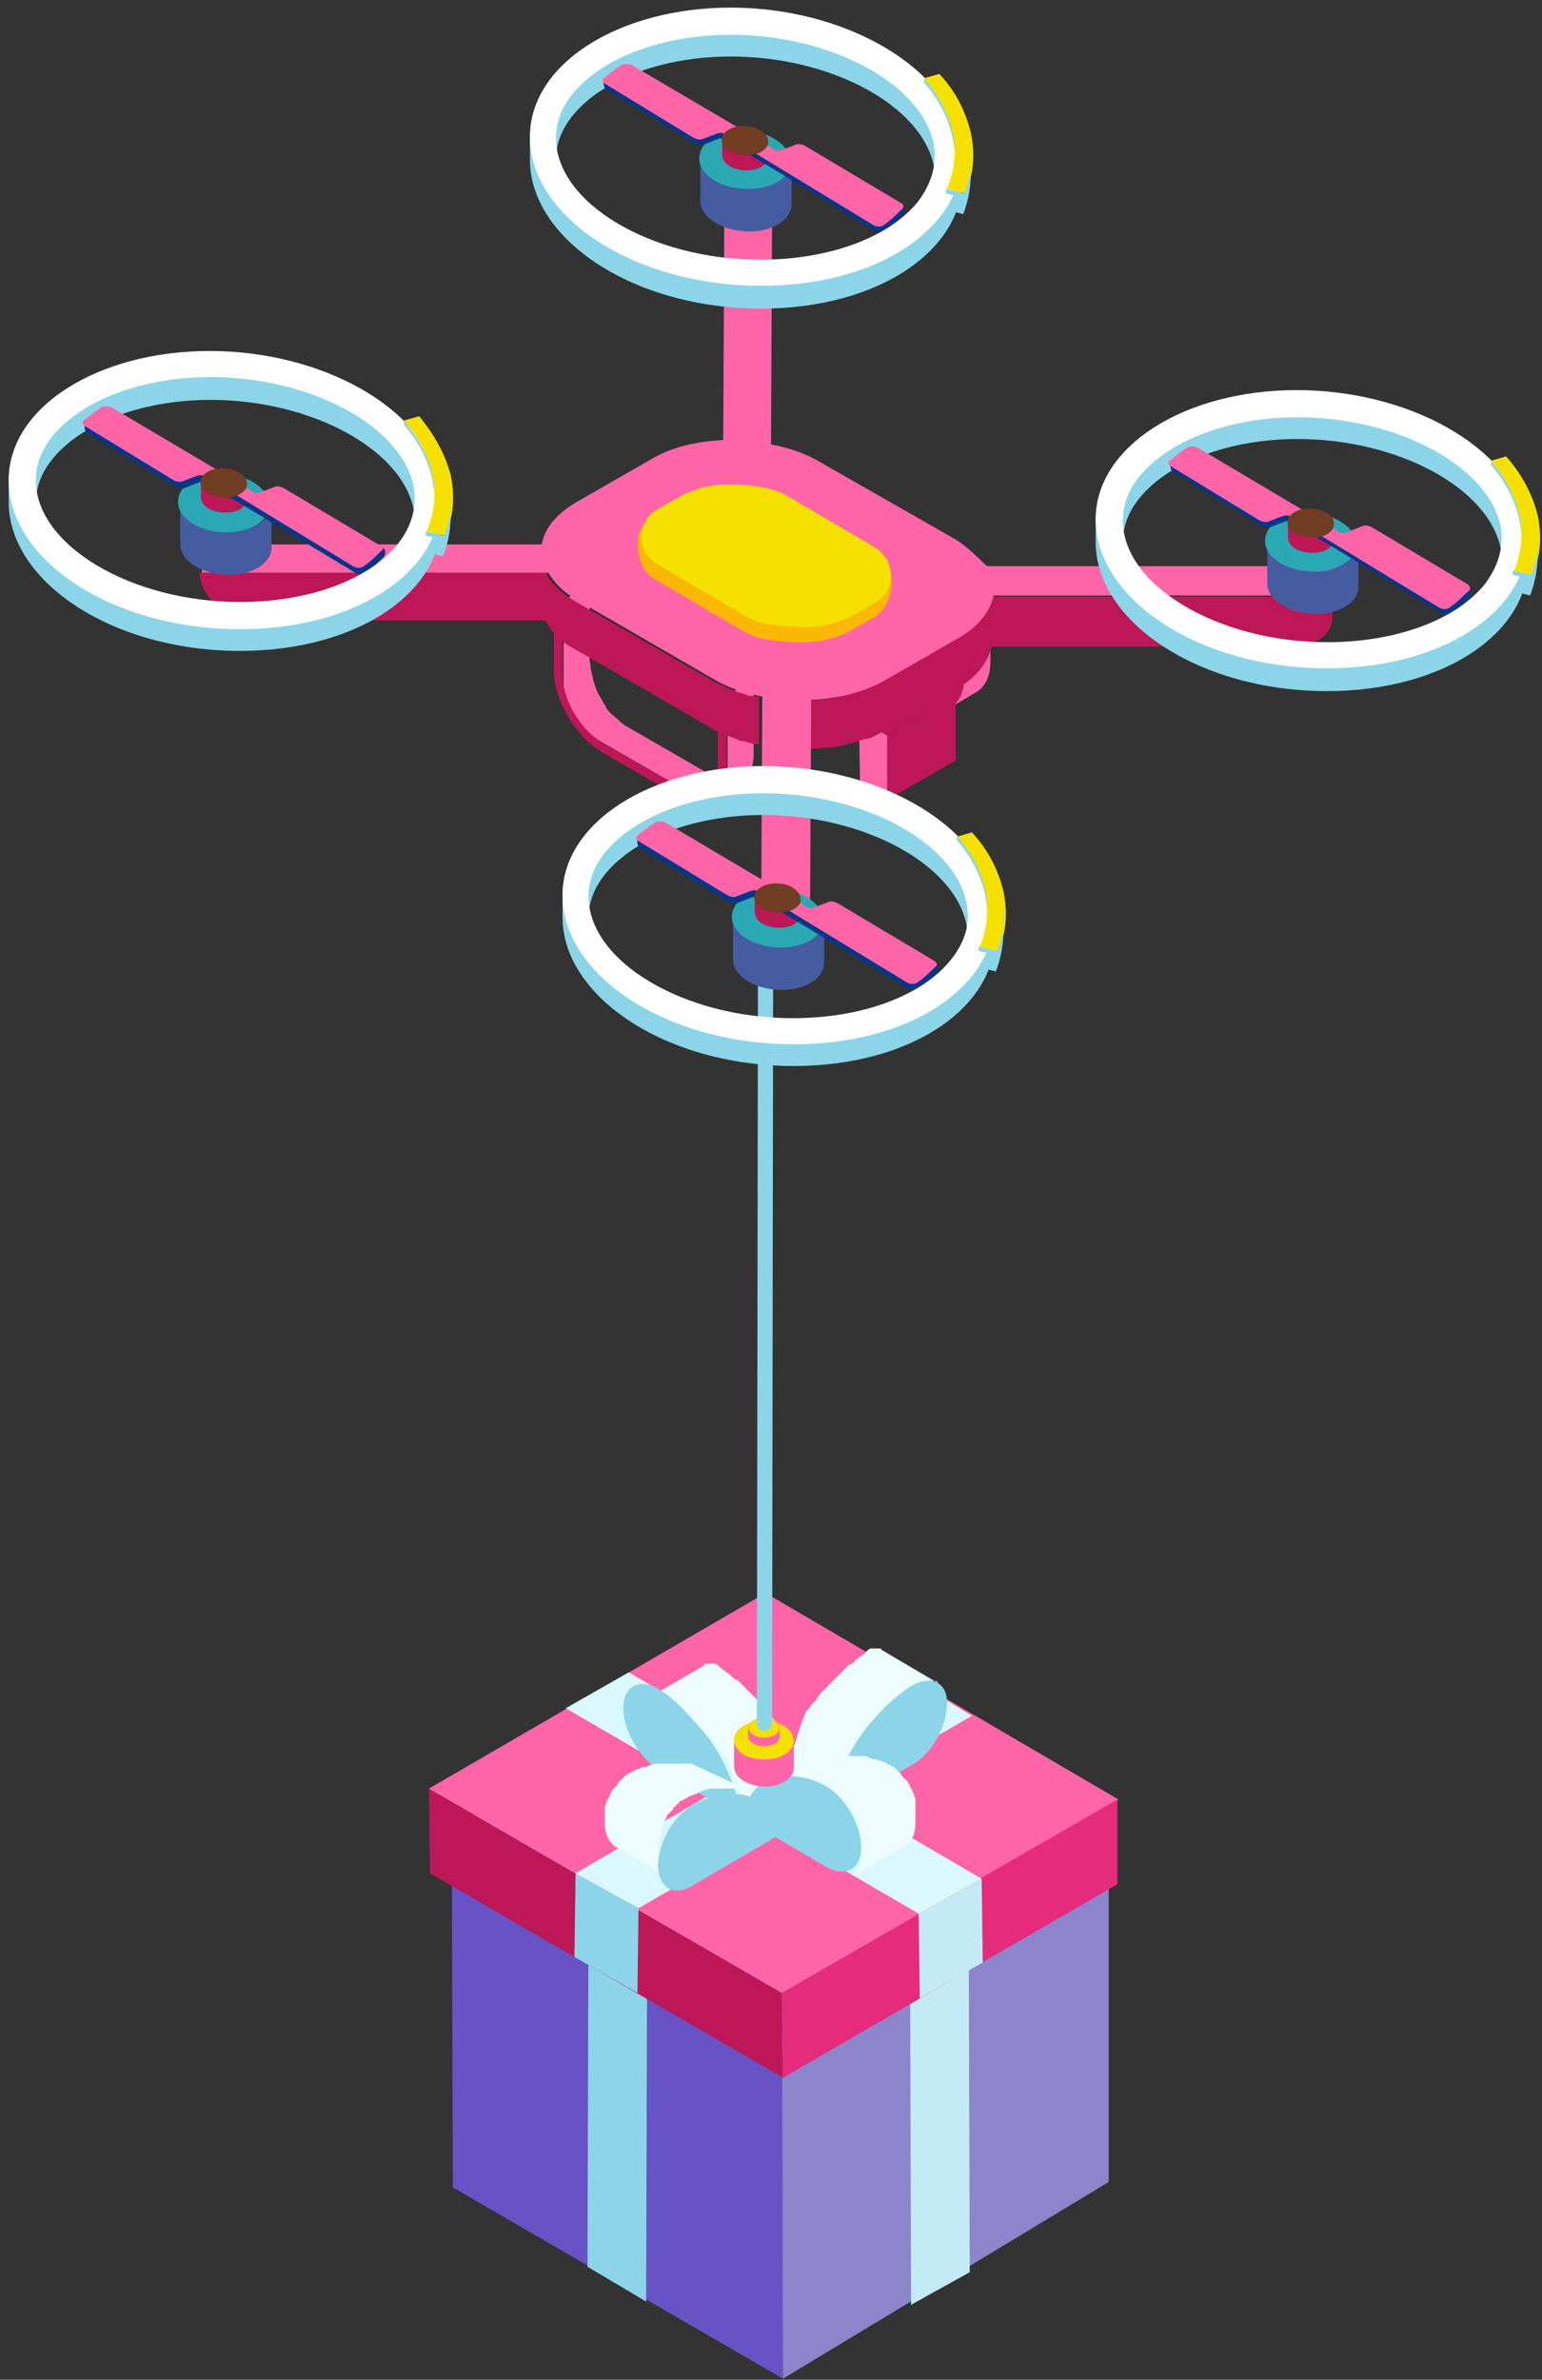 <svg xmlns="http://www.w3.org/2000/svg" width="142px" height="219px" viewBox="0 0 142 219">
  <rect x="0" y="0" width="142" height="219" fill="#333333" stroke="none"/>
  <g id="gift">
    <polygon fill="#6753C6" points="41.6,168.1 41.7,201.3 72.1,218.9 72,185.6 	"/>
    <polygon fill="#1DCAFF" points="41.6,168.1 72,185.6 101,168.9 70.6,151.2 	"/>
    <polygon fill="#8C85CB" points="72.1,218.9 102.1,200.8 102.1,167.4 72,185.6 	"/>
    <polygon fill="#C4EAF5" points="83.8,178.9 83.9,212.1 89.3,209.1 89.2,175.8 	"/>
    <polygon fill="#8CD5E8" points="54.1,208.6 59.5,211.8 59.6,178.4 54.2,175.2 	"/>
    <polygon fill="#FFF792" points="54.2,175.2 59.6,178.4 88.4,161.6 83,158.6 	"/>
    <polygon fill="#FFF792" points="53.3,161.2 83.8,178.9 89.2,175.8 58.8,158.1 	"/>
    <polygon fill="#BD1757" points="39.5,164.6 39.6,172.4 72.1,191.2 72,183.4 	"/>
    <polygon fill="#FF65A7" points="39.5,164.6 72,183.4 103,165.6 70.5,146.6 	"/>
    <polygon fill="#E62B7C" points="72.1,191.2 102.9,173.4 102.9,165.6 72,183.4 	"/>
    <polygon fill="#C4EAF5" points="84.6,176.1 84.7,183.9 90.5,180.6 90.4,172.9 	"/>
    <polygon fill="#8CD5E8" points="52.9,180.1 58.7,183.4 58.8,175.6 53,172.4 	"/>
    <polygon fill="#DBF8FE" points="53,172.4 58.8,175.6 89.5,157.9 83.7,154.4 	"/>
    <polygon fill="#DBF8FE" points="52.1,157.2 84.6,176.1 90.4,172.9 57.9,153.9 	"/>
    <path fill="#EDFCFF" d="M81.3,151.9C81.3,151.9,81.3,151.9,81.3,151.9c-0.1,0-0.1-0.1-0.1-0.1l0,0l0,0c0,0-0.1,0-0.1-0.1l0,0
      c-0.1,0-0.1,0-0.2,0l0,0c0,0,0,0-0.1,0l0,0h-0.1l0,0l0,0h-0.1l0,0l0,0c0,0,0,0-0.1,0l0,0h-0.1l0,0h-0.1l0,0h-0.1l0,0
      c-0.1,0-0.1,0-0.2,0.1l0,0c0,0-0.1,0-0.1,0.1l0,0c0,0-0.1,0-0.1,0.1l0,0c0,0-0.1,0-0.1,0.1l0,0l-0.1,0.1c-0.1,0.1-0.2,0.1-0.3,0.2
      c0,0-0.1,0-0.1,0.1c-0.1,0-0.1,0.1-0.2,0.1c0,0-0.1,0-0.1,0.1c-0.1,0-0.1,0.1-0.2,0.2c0,0,0,0-0.1,0.1c-0.1,0.1-0.2,0.1-0.3,0.2
      c0,0,0,0-0.1,0c-0.1,0.1-0.2,0.1-0.2,0.2l-0.1,0.1c-0.1,0.1-0.1,0.1-0.2,0.2l-0.1,0.1c-0.1,0.1-0.1,0.1-0.2,0.2l0,0
      c-0.1,0.1-0.2,0.2-0.3,0.3l0,0l0,0c-0.1,0.1-0.2,0.2-0.2,0.2s0,0-0.1,0.1c-0.1,0.1-0.2,0.2-0.3,0.3l0,0c-0.1,0.1-0.2,0.2-0.3,0.3
      c0,0,0,0.1-0.1,0.1c-0.1,0.1-0.2,0.2-0.3,0.3c-0.1,0.1-0.1,0.1-0.2,0.2l0,0l0,0c-0.1,0.1-0.2,0.2-0.2,0.3l0,0
      c-0.1,0.1-0.2,0.2-0.2,0.3l0,0l0,0c-0.1,0.1-0.1,0.2-0.2,0.2l0,0c-0.1,0.1-0.1,0.2-0.2,0.2l0,0l0,0c-0.1,0.1-0.1,0.2-0.2,0.2
      c0,0,0,0,0,0.1c-0.1,0.1-0.1,0.2-0.2,0.2l0,0c-0.1,0.1-0.1,0.2-0.2,0.2c0,0,0,0,0,0.1c0,0.1-0.1,0.2-0.1,0.2l0,0l0,0
      c0,0.1-0.1,0.2-0.1,0.2s0,0,0,0.1c0,0.1-0.1,0.2-0.1,0.2l0,0l0,0c0,0.1-0.1,0.2-0.1,0.3l0,0c0,0.1-0.1,0.2-0.1,0.3l0,0l0,0
      c0,0.1-0.1,0.2-0.1,0.3l0,0c0,0.1-0.1,0.2-0.1,0.3l0,0l0,0c0,0.1-0.1,0.2-0.1,0.3l0,0c0,0.1-0.1,0.2-0.1,0.3l0,0l0,0
      c0,0.1-0.1,0.3-0.1,0.4l0,0c0,0.1-0.1,0.2-0.1,0.4l0,0l0,0c0,0.1,0,0.1-0.1,0.2l0,0c0,0.1,0,0.1-0.1,0.2l0,0c0,0.1,0,0.1-0.1,0.2
      l0,0c0,0.1,0,0.1,0,0.2l0,0l0,0v0.1l0,0v0.1l0,0v0.1c0,0,0,0,0,0.1c0,0,0,0,0,0.1c0,0,0,0,0,0.1c0,0,0,0,0,0.1c0,0,0,0,0,0.1
      c0,0,0,0,0,0.1l0,0c0,0,0,0,0,0.1l0,0c0,0,0,0,0,0.1l0,0l0,0l0,0l0,0l0,0l0,0l0,0l0,0l0,0l0,0l0,0l0,0l0,0l0,0l0,0l0,0l0,0l0,0l0,0
      l0,0l0,0l0,0l0,0l0,0l0,0l0,0l0,0l0,0l0,0l5,2.9l0,0l0,0l0,0l0,0l0,0l0,0l0,0l0,0l0,0l0,0l0,0l0,0l0,0l0,0l0,0l0,0l0,0l0,0l0,0l0,0
      l0,0l0,0l0,0l0,0l0,0l0,0l0,0l0,0l0,0c0,0,0,0,0-0.1l0,0c0,0,0,0,0-0.1l0,0c0,0,0,0,0-0.1c0,0,0,0,0-0.1c0,0,0,0,0-0.1l0,0
      c0,0,0,0,0-0.1l0,0v-0.1l0,0v-0.1l0,0v-0.1l0,0c0-0.1,0-0.1,0-0.2l0,0c0-0.1,0-0.1,0.1-0.2l0,0c0-0.1,0-0.1,0.1-0.2l0,0
      c0-0.1,0-0.1,0.1-0.2l0,0c0-0.1,0.1-0.2,0.1-0.4l0,0c0-0.1,0.1-0.3,0.1-0.4l0,0c0-0.1,0.1-0.2,0.1-0.3l0,0c0-0.1,0.1-0.2,0.1-0.3
      l0,0c0-0.1,0.1-0.2,0.1-0.3l0,0c0-0.1,0.1-0.2,0.1-0.3l0,0c0-0.1,0.1-0.2,0.1-0.3l0,0c0-0.1,0.1-0.2,0.1-0.3l0,0
      c0-0.1,0.1-0.2,0.1-0.2s0,0,0-0.1c0-0.1,0.1-0.2,0.1-0.2l0,0c0-0.1,0.1-0.2,0.1-0.2s0,0,0-0.1c0.1-0.1,0.1-0.2,0.2-0.2l0,0
      c0.1-0.1,0.1-0.2,0.2-0.2c0,0,0,0,0-0.1c0.1-0.1,0.1-0.2,0.2-0.2l0,0c0.1-0.1,0.1-0.2,0.2-0.2l0,0c0.1-0.1,0.1-0.2,0.2-0.2l0,0
      c0.1-0.1,0.1-0.2,0.2-0.3l0,0c0.1-0.1,0.2-0.2,0.2-0.3l0,0c0.1-0.1,0.1-0.1,0.2-0.2c0.1-0.1,0.2-0.2,0.3-0.3c0,0,0-0.1,0.1-0.1
      c0.1-0.1,0.2-0.2,0.3-0.3l0,0c0.1-0.1,0.2-0.2,0.3-0.3c0,0,0,0,0.1-0.1c0.1-0.1,0.2-0.2,0.2-0.2s0,0,0.1-0.1
      c0.1-0.1,0.2-0.2,0.3-0.3l0,0c0.1-0.1,0.1-0.1,0.2-0.2l0.1-0.1c0.1-0.1,0.1-0.1,0.2-0.2l0.1-0.1c0.1-0.1,0.1-0.1,0.2-0.2
      c0,0,0,0,0.1,0c0.1-0.1,0.2-0.1,0.3-0.2c0,0,0.1,0,0.1-0.1c0.1-0.1,0.1-0.1,0.2-0.2c0,0,0.1,0,0.1-0.1c0.1,0,0.1-0.1,0.2-0.1
      c0,0,0.1,0,0.1-0.1c0.1-0.1,0.2-0.1,0.3-0.2l0.1-0.1l0,0c0,0,0.1,0,0.1-0.1l0,0c0,0,0.1,0,0.1-0.1c0,0,0.1,0,0.1-0.1l0,0
      c0.1,0,0.1,0,0.2-0.1h0.1l0,0h0.1l0,0h0.1l0,0h0.1l0,0h0.1l0,0h0.1l0,0H86c0.1,0,0.1,0,0.2,0l0,0c0,0,0.1,0,0.1,0.1l0,0
      c0,0,0.1,0,0.1,0.1l0,0L81.3,151.9L81.3,151.9z"/>
    <path fill="#8CD5E8" d="M84,155.1c-1.3,0.8-2.6,2-3.7,3.3c-3.3,3.7-3.9,8.3-4,8.5l7.7-4.5c1.8-1,3.2-3.5,3.2-5.6
      C87.3,154.9,85.8,154.1,84,155.1z"/>
    <path fill="#EDFCFF" d="M73.3,164.4L73.3,164.4L73.3,164.4L73.3,164.4L73.3,164.4c0-0.1,0-0.1,0-0.1l0,0l0,0l0,0l0,0l0,0l0,0l0,0
      l0,0l0,0l0,0l0,0l0,0l0,0l0,0l0,0l0,0l0,0l0,0l0,0l0,0l0,0l0,0l0,0c0,0,0,0,0-0.1l0,0c0,0,0,0,0-0.1l0,0c0,0,0,0,0-0.1
      c0,0,0,0,0-0.1c0,0,0,0,0-0.1c0,0,0,0,0-0.1c0,0,0,0,0-0.1c0,0,0,0,0-0.1v-0.1l0,0v-0.1l0,0v-0.1l0,0l0,0c0-0.1,0-0.1,0-0.2l0,0
      c0-0.1,0-0.1-0.1-0.2l0,0c0-0.1,0-0.1-0.1-0.2l0,0c0-0.1,0-0.1-0.1-0.2l0,0l0,0c0-0.1-0.1-0.2-0.1-0.4l0,0c0-0.1-0.1-0.3-0.1-0.4
      l0,0l0,0c0-0.1-0.1-0.2-0.1-0.3l0,0c0-0.1-0.1-0.2-0.1-0.3l0,0l0,0c0-0.1-0.1-0.2-0.1-0.3l0,0c0-0.1-0.1-0.2-0.1-0.3l0,0l0,0
      c0-0.1-0.1-0.2-0.1-0.3l0,0c0-0.1-0.1-0.2-0.1-0.3l0,0l0,0c0-0.1-0.1-0.2-0.1-0.2s0,0,0-0.1c0-0.1-0.1-0.2-0.1-0.2l0,0l0,0
      c0-0.1-0.1-0.2-0.1-0.2s0,0,0-0.1c-0.1-0.1-0.1-0.2-0.2-0.2l0,0c-0.1-0.1-0.1-0.2-0.2-0.2c0,0,0,0,0-0.1c-0.1-0.1-0.1-0.2-0.2-0.2
      l0,0l0,0c-0.1-0.1-0.1-0.2-0.2-0.2l0,0c-0.1-0.1-0.1-0.2-0.2-0.3l0,0l0,0c-0.1-0.1-0.1-0.2-0.2-0.3l0,0c-0.1-0.1-0.2-0.2-0.2-0.3
      l0,0l0,0c-0.1-0.1-0.1-0.1-0.2-0.2c-0.1-0.1-0.2-0.2-0.3-0.3c0,0,0-0.1-0.1-0.1c-0.1-0.1-0.2-0.2-0.3-0.3l0,0
      c-0.1-0.1-0.2-0.2-0.3-0.3c0,0,0,0-0.1-0.1c-0.1-0.1-0.2-0.2-0.2-0.2l0,0l0,0c-0.1-0.1-0.2-0.2-0.3-0.3l0,0
      c-0.1-0.1-0.1-0.1-0.2-0.2l-0.1-0.1c-0.1-0.1-0.1-0.1-0.2-0.2l-0.1-0.1c-0.1-0.1-0.1-0.1-0.2-0.2c0,0,0,0-0.1,0
      c-0.1-0.1-0.2-0.1-0.3-0.2c0,0,0,0-0.1-0.1s-0.1-0.1-0.2-0.2c0,0-0.1,0-0.1-0.1c-0.1,0-0.1-0.1-0.2-0.1c0,0-0.1,0-0.1-0.1
      c-0.1-0.1-0.2-0.1-0.3-0.2l-0.1-0.1l0,0c0,0-0.1,0-0.1-0.1l0,0c0,0-0.1,0-0.1-0.1l0,0c0,0-0.1,0-0.1-0.1l0,0c-0.1,0-0.1,0-0.2-0.1
      l0,0h-0.1l0,0h-0.1l0,0h-0.1l0,0c0,0,0,0-0.1,0l0,0l0,0h-0.1l0,0l0,0h-0.1l0,0c0,0,0,0-0.1,0l0,0c-0.1,0-0.1,0-0.2,0l0,0
      c0,0-0.1,0-0.1,0.1l0,0l0,0c0,0-0.1,0-0.1,0.1l0,0l0,0l-5,2.9l0,0c0,0,0.1,0,0.1-0.1l0,0c0,0,0.1,0,0.1-0.1l0,0c0.1,0,0.1,0,0.2,0
      h0.1l0,0h0.1l0,0h0.1l0,0h0.1l0,0h0.1l0,0h0.1l0,0h0.1c0.1,0,0.1,0,0.2,0.1l0,0c0,0,0.1,0,0.1,0.1c0,0,0.1,0,0.1,0.1l0,0
      c0,0,0.1,0,0.1,0.1l0,0l0.1,0.1c0.1,0.1,0.2,0.1,0.3,0.2c0,0,0.1,0,0.1,0.1c0.1,0,0.1,0.1,0.2,0.1c0,0,0.1,0,0.1,0.1
      c0.1,0,0.1,0.1,0.2,0.2c0,0,0.1,0,0.1,0.1c0.1,0.1,0.2,0.1,0.3,0.2c0,0,0,0,0.1,0c0.1,0.1,0.1,0.1,0.2,0.2l0.1,0.1
      c0.1,0.1,0.1,0.1,0.2,0.2l0.1,0.1c0.1,0.1,0.1,0.1,0.2,0.2l0,0c0.1,0.1,0.2,0.2,0.3,0.3c0,0,0,0,0.1,0.1c0.1,0.1,0.2,0.2,0.2,0.2
      s0,0,0.1,0.1c0.1,0.1,0.2,0.2,0.3,0.3l0,0c0.1,0.1,0.2,0.2,0.3,0.3c0,0,0,0.1,0.1,0.1c0.1,0.1,0.2,0.2,0.3,0.3
      c0.1,0.1,0.1,0.1,0.2,0.2l0,0c0.1,0.1,0.2,0.2,0.2,0.3l0,0c0.1,0.1,0.2,0.2,0.2,0.3l0,0c0.1,0.1,0.1,0.2,0.2,0.2l0,0
      c0.1,0.1,0.1,0.2,0.2,0.2l0,0c0.1,0.1,0.1,0.2,0.2,0.2c0,0,0,0,0,0.1c0.1,0.1,0.1,0.2,0.2,0.2l0,0c0.1,0.1,0.1,0.2,0.2,0.2
      c0,0,0,0,0,0.1c0,0.1,0.1,0.2,0.1,0.2l0,0c0,0.1,0.1,0.2,0.1,0.2s0,0,0,0.1c0,0.1,0.1,0.2,0.1,0.2l0,0c0,0.1,0.1,0.2,0.1,0.3l0,0
      c0,0.1,0.1,0.2,0.1,0.3l0,0c0,0.1,0.1,0.2,0.1,0.3l0,0c0,0.1,0.1,0.2,0.1,0.3l0,0c0,0.1,0.1,0.2,0.1,0.3l0,0c0,0.1,0.1,0.2,0.1,0.3
      l0,0c0,0.1,0.1,0.3,0.1,0.4l0,0c0,0.1,0.1,0.2,0.1,0.4l0,0c0,0.1,0,0.1,0.1,0.2l0,0c0,0.1,0,0.1,0.1,0.2l0,0c0,0.1,0,0.1,0.1,0.2
      l0,0c0,0.1,0,0.1,0,0.2l0,0v0.1l0,0v0.1l0,0v0.1l0,0c0,0,0,0,0,0.1l0,0c0,0,0,0,0,0.1c0,0,0,0,0,0.1c0,0,0,0,0,0.1l0,0
      c0,0,0,0,0,0.1l0,0c0,0,0,0,0,0.1l0,0l0,0l0,0l0,0l0,0l0,0l0,0l0,0l0,0l0,0l0,0l0,0l0,0l0,0l0,0l0,0l0,0l0,0l0,0l0,0l0,0l0,0l0,0
      l0,0l0,0l0,0l0,0l0,0l0,0L73.3,164.4C73.3,164.4,73.3,164.4,73.3,164.4z"/>
    <path fill="#8CD5E8" d="M60.6,155.4c-1.8-1-3.2-0.2-3.2,1.8s1.4,4.5,3.2,5.6l7.7,4.5c0-0.2-0.7-4.9-4-8.5
      C63.2,157.6,62,156.2,60.6,155.4z"/>
    <path fill="#EDFCFF" d="M64.3,162.6c-0.1,0-0.1-0.1-0.2-0.1l0,0c-0.1,0-0.1-0.1-0.2-0.1l0,0c0,0,0,0-0.1,0c0,0-0.1,0-0.1-0.1
      c0,0,0,0-0.1,0c0,0,0,0-0.1,0h-0.1l0,0c-0.1,0-0.1,0-0.2,0l0,0c0,0,0,0-0.1,0c-0.1,0-0.1,0-0.2,0c0,0,0,0-0.1,0c0,0,0,0-0.1,0h-0.1
      c0,0,0,0-0.1,0s-0.2,0-0.2,0l0,0c-0.1,0-0.2,0-0.3,0h-0.1c-0.1,0-0.1,0-0.2,0h-0.1c-0.1,0-0.2,0-0.2,0l0,0c-0.1,0-0.2,0-0.3,0l0,0
      H61h-0.1h-0.1h-0.1h-0.1h-0.1c-0.1,0-0.1,0-0.2,0l0,0c-0.1,0-0.1,0-0.2,0.1c0,0,0,0-0.1,0s-0.1,0-0.2,0.1h-0.1c0,0-0.1,0-0.1,0.1
      h-0.1h-0.1c0,0,0,0-0.1,0h-0.1c0,0-0.1,0-0.1,0.1H59c-0.1,0-0.1,0.1-0.2,0.1c0,0,0,0-0.1,0c-0.1,0-0.2,0.1-0.2,0.1
      c-0.1,0-0.1,0.1-0.2,0.1l0,0c0,0-0.1,0-0.1,0.1c0,0,0,0-0.1,0c0,0-0.1,0.1-0.2,0.1c0,0-0.1,0-0.1,0.1c0,0,0,0-0.1,0l-0.1,0.1l0,0
      l-0.1,0.1l0,0l-0.1,0.1l0,0c-0.1,0.1-0.1,0.1-0.2,0.2l0,0c-0.1,0.1-0.1,0.1-0.2,0.2l0,0l0,0c-0.1,0.1-0.2,0.2-0.2,0.3l0,0l0,0
      c-0.1,0.1-0.1,0.2-0.2,0.2l0,0l0,0c-0.1,0.1-0.1,0.2-0.2,0.2l0,0l0,0c0,0.1-0.1,0.1-0.1,0.2l0,0l0,0c0,0.1-0.1,0.2-0.1,0.2l0,0l0,0
      c0,0.1-0.1,0.1-0.1,0.2l0,0l0,0c0,0.1-0.1,0.2-0.1,0.2l0,0l0,0c0,0.1-0.1,0.2-0.1,0.2l0,0l0,0c0,0.1-0.1,0.2-0.1,0.3l0,0l0,0
      c0,0.1-0.1,0.2-0.1,0.3l0,0l0,0v0.1v0.1v0.1c0,0,0,0,0,0.1l0,0v0.1v0.1v0.1c0,0,0,0,0,0.1l0,0c0,0,0,0,0,0.1v0.1c0,0,0,0,0,0.1v0.1
      c0,0,0,0,0,0.1c0,0.1,0,0.1,0,0.2c0,1,0.4,1.7,0.9,2.1l5,2.9c-0.6-0.3-0.9-1.1-0.9-2.1c0-0.1,0-0.1,0-0.2c0,0,0,0,0-0.1v-0.1
      c0,0,0,0,0-0.1v-0.1c0,0,0,0,0-0.1v-0.1v-0.1v-0.1v-0.1v-0.1v-0.1v-0.1v-0.1c0,0,0,0,0-0.1c0-0.1,0.1-0.2,0.1-0.3l0,0
      c0-0.1,0.1-0.2,0.1-0.3c0,0,0,0,0-0.1c0-0.1,0.1-0.2,0.1-0.2l0,0c0-0.1,0.1-0.2,0.1-0.2s0,0,0-0.1c0-0.1,0.1-0.1,0.1-0.2
      c0,0,0,0,0-0.1c0-0.1,0.1-0.2,0.1-0.2l0,0c0-0.1,0.1-0.1,0.1-0.2c0,0,0,0,0-0.1c0.1-0.1,0.1-0.2,0.2-0.2l0,0
      c0.1-0.1,0.1-0.2,0.2-0.2l0,0c0.1-0.1,0.2-0.2,0.2-0.3l0,0c0-0.1,0.1-0.1,0.2-0.2l0,0c0.1-0.1,0.1-0.1,0.2-0.2l0.1-0.1l0,0l0.1-0.1
      l0,0l0.1-0.1c0,0,0,0,0.1,0c0,0,0.1,0,0.1-0.1c0,0,0,0,0.1,0c0,0,0.1,0,0.1-0.1c0,0,0,0,0.1,0c0,0,0.1,0,0.1-0.1l0,0
      c0.1,0,0.1-0.1,0.2-0.1s0.2-0.1,0.2-0.1h0.1c0.1,0,0.1-0.1,0.2-0.1h0.1c0,0,0.1,0,0.1-0.1h0.1c0,0,0.1,0,0.1-0.1h0.1
      c0,0,0.1,0,0.1-0.1h0.1c0.1,0,0.1,0,0.2-0.1c0,0,0,0,0.1,0s0.2,0,0.2-0.1l0,0c0.1,0,0.1,0,0.2,0h0.1h0.1h0.1h0.1h0.1H66
      c0.1,0,0.2,0,0.3,0l0,0c0.1,0,0.2,0,0.2,0h0.1c0.1,0,0.1,0,0.2,0h0.1c0.1,0,0.2,0,0.3,0c0.1,0,0.2,0,0.3,0c0,0,0,0,0.1,0
      s0.1,0,0.2,0c0,0,0,0,0.1,0s0.1,0,0.2,0c0,0,0,0,0.1,0c0.1,0,0.1,0,0.2,0l0,0c0.1,0,0.1,0,0.2,0c0,0,0,0,0.1,0c0,0,0.1,0,0.1,0.1
      c0,0,0,0,0.1,0s0.1,0.1,0.2,0.1l0,0c0.1,0,0.1,0.1,0.2,0.1L64.3,162.6L64.3,162.6z"/>
    <path fill="#8CD5E8" d="M67.5,165.1c-1.1,0.1-2.4,0.2-3.7,1c-1.8,1-3.2,3.5-3.2,5.6c0,2,1.5,2.9,3.2,1.8l7.7-4.5
      C71.5,168.8,70.8,164.9,67.5,165.1z"/>
    <path fill="#EDFCFF" d="M84.3,166.8v-0.1c0,0,0,0,0-0.1v-0.1c0,0,0,0,0-0.1l0,0c0,0,0,0,0-0.1v-0.1v-0.1v-0.1l0,0c0,0,0,0,0-0.1
      v-0.1v-0.1v-0.1l0,0l0,0c0-0.1-0.1-0.2-0.1-0.3l0,0l0,0c0-0.1-0.1-0.2-0.1-0.3l0,0l0,0c0-0.1-0.1-0.2-0.1-0.2l0,0l0,0
      c0-0.1-0.1-0.2-0.1-0.2l0,0l0,0c0-0.1-0.1-0.1-0.1-0.2l0,0l0,0c0-0.1-0.1-0.2-0.1-0.2l0,0l0,0c0-0.1-0.1-0.1-0.1-0.2l0,0l0,0
      c-0.1-0.1-0.1-0.2-0.2-0.2l0,0l0,0c-0.1-0.1-0.1-0.2-0.2-0.2l0,0l0,0c-0.1-0.1-0.2-0.2-0.2-0.3l0,0l0,0c0-0.1-0.1-0.1-0.2-0.2l0,0
      c-0.1-0.1-0.1-0.1-0.2-0.2l0,0l-0.1-0.1l0,0l-0.1-0.1l0,0l-0.1-0.1c0,0,0,0-0.1,0l-0.1-0.1c0,0-0.1-0.1-0.2-0.1c0,0,0,0-0.1,0
      c0,0-0.1,0-0.1-0.1l0,0c-0.1,0-0.1-0.1-0.2-0.1s-0.2-0.1-0.2-0.1h-0.1c-0.1,0-0.1-0.1-0.2-0.1h-0.1c0,0-0.1,0-0.1-0.1h-0.1
      c0,0,0,0-0.1,0h-0.1h-0.1c0,0-0.1,0-0.1-0.1h-0.1c-0.1,0-0.1,0-0.2-0.1c0,0,0,0-0.1,0s-0.1,0-0.2-0.1l0,0c-0.1,0-0.1,0-0.2,0h-0.1
      h-0.1h-0.1h-0.1H79h-0.1l0,0c-0.1,0-0.2,0-0.3,0l0,0c-0.1,0-0.2,0-0.2,0h-0.1c-0.1,0-0.1,0-0.2,0H78c-0.1,0-0.2,0-0.3,0l0,0
      c-0.1,0-0.2,0-0.2,0s0,0-0.1,0h-0.1c0,0,0,0-0.1,0c0,0,0,0-0.1,0s-0.1,0-0.2,0c0,0,0,0-0.1,0l0,0c-0.1,0-0.1,0-0.2,0l0,0h-0.1
      c0,0,0,0-0.1,0c0,0,0,0-0.1,0c0,0-0.1,0-0.1,0.1c0,0,0,0-0.1,0l0,0c-0.1,0-0.1,0-0.2,0.1l0,0c-0.1,0-0.1,0.1-0.2,0.1l0,0l-5,2.9
      c0.1,0,0.1-0.1,0.2-0.1l0,0c0.1,0,0.1-0.1,0.2-0.1c0,0,0,0,0.1,0c0,0,0.1,0,0.1-0.1c0,0,0,0,0.1,0s0.1,0,0.2,0l0,0
      c0.1,0,0.1,0,0.2,0c0,0,0,0,0.1,0s0.1,0,0.2,0c0,0,0,0,0.1,0c0.1,0,0.1,0,0.2,0c0,0,0,0,0.1,0s0.2,0,0.3,0c0.1,0,0.2,0,0.3,0h0.1
      c0.1,0,0.1,0,0.2,0h0.1c0.1,0,0.2,0,0.2,0l0,0c0.1,0,0.2,0,0.3,0h0.1h0.1h0.1h0.1h0.1h0.1c0.1,0,0.1,0,0.2,0l0,0
      c0.1,0,0.2,0,0.2,0.1c0,0,0,0,0.1,0s0.1,0,0.2,0.1h0.1c0,0,0.1,0,0.1,0.1h0.1c0,0,0.1,0,0.1,0.1h0.1c0,0,0.1,0,0.1,0.1H76
      c0.1,0,0.1,0.1,0.2,0.1c0,0,0,0,0.1,0c0.1,0,0.2,0.1,0.2,0.1c0.1,0,0.1,0.1,0.2,0.1l0,0c0,0,0.1,0,0.1,0.1c0,0,0,0,0.1,0
      c0,0,0.1,0,0.1,0.1c0,0,0,0,0.1,0c0,0,0.1,0,0.1,0.1c0,0,0,0,0.1,0l0.1,0.1l0,0l0.1,0.1l0,0l0.1,0.1c0.1,0.1,0.1,0.1,0.2,0.2l0,0
      c0.1,0.1,0.1,0.1,0.2,0.2l0,0c0.1,0.1,0.2,0.2,0.2,0.3l0,0c0.1,0.1,0.1,0.2,0.2,0.2l0,0c0.1,0.1,0.1,0.2,0.2,0.2c0,0,0,0,0,0.1
      c0,0.1,0.1,0.1,0.1,0.2l0,0c0,0.1,0.1,0.2,0.1,0.2s0,0,0,0.1c0,0.1,0.1,0.1,0.1,0.2c0,0,0,0,0,0.1c0,0.1,0.1,0.2,0.1,0.2l0,0
      c0,0.1,0.1,0.1,0.1,0.2c0,0,0,0,0,0.1c0,0.1,0.1,0.2,0.1,0.3l0,0c0,0.1,0.1,0.2,0.1,0.3c0,0,0,0,0,0.1v0.1v0.1v0.1v0.1v0.1v0.1v0.1
      v0.1c0,0,0,0,0,0.1v0.1c0,0,0,0,0,0.1v0.1c0,0,0,0,0,0.1c0,0.1,0,0.1,0,0.2c0,1-0.4,1.7-0.9,2.1l5-2.9c0.6-0.3,0.9-1.1,0.9-2.1
      C84.3,166.9,84.3,166.9,84.3,166.8C84.3,166.9,84.3,166.9,84.3,166.8z"/>
    <path fill="#8CD5E8" d="M76.1,164.4c-1.3-0.8-2.6-0.9-3.7-1c-3.3-0.2-4,3.7-4,3.9l7.7,4.5c1.8,1,3.2,0.2,3.2-1.8
      S77.9,165.4,76.1,164.4z"/>
  </g>
  <g id="cord">
    <path fill="#FF65A7" d="M70.2,161.9c-1.4-0.1-2.5-0.9-2.6-1.8v2.5c0,0.9,1.1,1.7,2.6,1.8c1.5,0.1,2.8-0.6,2.9-1.6
      c0-0.1,0-2.5,0-2.5C73,161.1,71.7,161.9,70.2,161.9z"/>
    <path fill="#F6E000" d="M70.5,158.4c-1.5-0.1-2.8,0.6-2.9,1.6s1,1.9,2.6,1.9c1.5,0.1,2.8-0.6,2.9-1.6
      C73.1,159.2,72,158.4,70.5,158.4z"/>
    <path fill="#FF65A7" d="M71.4,158.4c-0.5-0.4-1.4-0.4-2-0.1c-0.3,0.2-0.5,0.4-0.5,0.7v0.8c0,0.2,0.1,0.4,0.4,0.6
      c0.5,0.4,1.4,0.4,2,0.1c0.3-0.2,0.5-0.4,0.5-0.7v-0.8C71.7,158.6,71.6,158.4,71.4,158.4z"/>
    <path fill="#F6E000" d="M69.9,158.1c-0.2,0-0.3,0.1-0.5,0.2c-0.6,0.3-0.6,0.9-0.1,1.3c0.5,0.4,1.4,0.4,2,0.1
      c0.6-0.3,0.6-0.9,0.1-1.3C71,158.1,70.4,157.9,69.9,158.1z"/>
    <path fill="#8CD5E8" d="M69.8,87.8l-0.1,70.8c0,0.4,0.3,0.7,0.7,0.7s0.7-0.3,0.7-0.7l0.1-70.8C70.9,88.2,70.2,88.2,69.8,87.8z"/>
  </g>
  <g id="structure">
    <path fill="#FF65A7" d="M66.2,64.4l0.8,0.5v5.9c0,0.2-0.1,0.8-0.1,0.8c-0.2,0.9-0.6,1.6-1.2,2l2.4-1.4c0.8-0.5,1.3-1.4,1.3-2.8
      v-5.9L68.6,63L66.2,64.4z"/>
    <path fill="#FF65A7" d="M66.3,71.4c-0.2,0-0.4-0.1-0.6-0.1h-0.1c-0.2-0.1-0.4-0.2-0.7-0.3l-7.1-4.1c-0.2-0.1-0.5-0.3-0.7-0.5
      c-0.1-0.1-0.1-0.1-0.2-0.2c-0.2-0.1-0.3-0.3-0.5-0.4l-0.1-0.1c-0.2-0.2-0.4-0.4-0.5-0.6c0,0,0,0,0-0.1c-0.2-0.2-0.3-0.5-0.5-0.8
      l0,0c-0.2-0.3-0.3-0.6-0.4-0.8l0,0c-0.1-0.3-0.2-0.6-0.3-0.9c0,0,0,0,0-0.1c-0.1-0.3-0.1-0.5-0.2-0.8v-0.1c0-0.3-0.1-0.6-0.1-0.8
      v-5.9l-0.8-0.5l-2.4,1.4l0.8,0.5v5.9c0,0.2,0,0.5,0,0.7v0.1V63c0,0.1,0,0.2,0,0.2c0,0.1,0.1,0.3,0.1,0.4v0.1c0,0,0,0,0,0.1
      c0,0.1,0,0.1,0.1,0.2c0,0.1,0.1,0.2,0.1,0.3c0,0.1,0.1,0.2,0.1,0.3l0,0l0,0c0,0.1,0.1,0.2,0.1,0.3s0.1,0.2,0.2,0.3
      c0,0.1,0.1,0.2,0.1,0.3l0,0l0,0c0.1,0.1,0.1,0.2,0.2,0.3c0.1,0.1,0.1,0.2,0.2,0.3l0.1,0.1c0,0,0,0,0,0.1l0.1,0.1
      c0.1,0.1,0.2,0.2,0.3,0.4c0,0.1,0.1,0.1,0.1,0.1l0.1,0.1l0.1,0.1c0.1,0.1,0.2,0.2,0.3,0.3c0.1,0.1,0.1,0.1,0.2,0.2
      c0.2,0.2,0.4,0.3,0.7,0.5l7.1,4.1c0.2,0.1,0.3,0.2,0.5,0.2c0.1,0,0.1,0,0.2,0.1H63h0.1c0.1,0,0.2,0.1,0.3,0.1h0.1c0,0,0,0,0.1,0
      h0.1c0.1,0,0.2,0,0.2,0c0.1,0,0.1,0,0.2,0l0,0l0,0h0.1c0.1,0,0.1,0,0.2-0.1c0.1,0,0.1-0.1,0.2-0.1l0,0l1.2-0.7v-0.3h0.1
      C66.3,71.6,66.3,71.5,66.3,71.4C66.3,71.5,66.3,71.4,66.3,71.4z"/>
    <path fill="#BD1757" d="M66.1,70.3c0,2.3-1.6,3.2-3.6,2.1l-7.1-4.1c-2-1.2-3.6-4-3.6-6.2v-5.9L51,55.7v5.9c0,2.8,2,6.2,4.4,7.6
      l7.1,4.1c2.4,1.4,4.4,0.3,4.4-2.5v-5.9l-0.8-0.5V70.3z"/>
    <path fill="#FF65A7" d="M88,55.9l0.8,0.5v5.9c0,0.3-0.1,0.8-0.1,0.8c-0.2,0.9-0.6,1.6-1.2,2l2.4-1.4c0.8-0.5,1.3-1.4,1.3-2.8V55
      l-0.8-0.5L88,55.9z"/>
    <path fill="#FF65A7" d="M88.1,63c-0.2,0-0.4-0.1-0.6-0.1h-0.1c-0.2-0.1-0.4-0.2-0.7-0.3l-7.1-4.1c-0.2-0.1-0.5-0.3-0.7-0.5
      c-0.1-0.1-0.1-0.1-0.2-0.2c-0.2-0.1-0.3-0.3-0.5-0.4l-0.1-0.1c-0.2-0.2-0.4-0.4-0.5-0.6c0,0,0,0-0.1-0.1c-0.2-0.2-0.3-0.5-0.5-0.8
      l0,0c-0.2-0.3-0.3-0.6-0.4-0.8l0,0c-0.1-0.3-0.2-0.6-0.3-0.9c0,0,0,0,0-0.1c-0.1-0.3-0.1-0.5-0.2-0.8v-0.1c0-0.3-0.1-0.6-0.1-0.8
      v-5.9l-0.8-0.5l-2.4,1.4l0.8,0.5v5.9c0,0.2,0,0.5,0,0.7v0.1v0.1c0,0.1,0,0.2,0,0.2c0,0.1,0.1,0.3,0.1,0.4v0.1c0,0,0,0,0,0.1
      c0,0.1,0,0.1,0.1,0.2c0,0.1,0.1,0.2,0.1,0.3c0,0.1,0.1,0.2,0.1,0.3l0,0l0,0c0,0.1,0.1,0.2,0.1,0.3s0.1,0.2,0.2,0.3
      c0,0.1,0.1,0.2,0.1,0.3l0,0l0,0c0.1,0.1,0.1,0.2,0.2,0.3c0.1,0.1,0.1,0.2,0.2,0.3l0.1,0.1c0,0,0,0,0,0.1L75,58
      c0.1,0.1,0.2,0.2,0.3,0.4c0,0.1,0.1,0.1,0.1,0.1l0.1,0.1l0.1,0.1c0.1,0.1,0.2,0.2,0.3,0.3s0.1,0.1,0.2,0.2c0.2,0.2,0.4,0.3,0.7,0.5
      l7.1,4.1c0.2,0.1,0.3,0.2,0.5,0.3c0.1,0,0.1,0,0.2,0.1h0.1h0.1c0.1,0,0.2,0.1,0.3,0.1h0.1c0,0,0,0,0.1,0h0.1c0.1,0,0.2,0,0.2,0
      c0.1,0,0.1,0,0.2,0l0,0l0,0h0.1c0.1,0,0.1,0,0.2-0.1c0.1,0,0.1-0.1,0.2-0.1l0,0l1.2-0.7L88.1,63C88.1,63.1,88.2,63.1,88.1,63
      C88.2,63.1,88.2,63,88.1,63C88.2,63,88.1,63,88.1,63z"/>
    <path fill="#BD1757" d="M88,61.8c0,2.3-1.6,3.2-3.6,2.1l-7.1-4.1c-2-1.2-3.6-4-3.6-6.2v-5.9l-0.8-0.5v5.9c0,2.8,2,6.2,4.4,7.6
      l7.1,4.1c2.4,1.4,4.4,0.3,4.4-2.5v-5.9L88,55.9V61.8z"/>
    <polygon fill="#BD1757" points="81.7,67.7 81.7,73.6 88,70 88,64.1 	"/>
    <polygon fill="#BD1757" points="79.2,66.3 81.7,67.7 88,64.1 85.5,62.6 	"/>
    <polygon fill="#FF65A7" points="79.1,66.2 79.2,72.2 81.7,73.6 81.7,67.7 	"/>
    <path fill="#BD1757" d="M68.9,64c-0.1,0-0.2-0.1-0.3-0.1c-0.2-0.1-0.4-0.1-0.6-0.2c-0.3-0.1-0.5-0.2-0.8-0.3
      c-0.1-0.1-0.3-0.1-0.4-0.2c-0.4-0.2-0.7-0.3-1.1-0.5l-12.8-7.4c-0.3-0.2-0.5-0.3-0.8-0.5c0,0-0.1,0-0.1-0.1
      c-0.2-0.2-0.5-0.4-0.7-0.6c-0.2-0.2-0.5-0.5-0.6-0.7c-0.2-0.2-0.3-0.4-0.4-0.7H18.4c0,2.4,2.6,4.4,5.8,4.4h26l0,0
      c0.1,0.2,0.3,0.4,0.4,0.7c0.2,0.2,0.4,0.5,0.6,0.7l0,0c0.2,0.2,0.4,0.4,0.6,0.5c0,0,0.1,0,0.1,0.1c0.2,0.1,0.4,0.3,0.6,0.4
      c0.1,0,0.1,0.1,0.2,0.1L65.5,67c0.3,0.2,0.7,0.4,1.1,0.5c0.1,0.1,0.3,0.1,0.4,0.2c0.3,0.1,0.5,0.2,0.8,0.3c0.1,0,0.1,0,0.2,0.1
      c0.2,0.1,0.3,0.1,0.5,0.1c0.1,0,0.2,0.1,0.3,0.1c0.3,0.1,0.7,0.2,1.1,0.2v-4.4C69.6,64.1,69.3,64.1,68.9,64z M122.5,54.9H91.2
      c-0.2,1.4-1.3,2.8-3.2,3.9l-6.8,3.9c-0.5,0.3-0.9,0.5-1.4,0.7h-0.1c-0.5,0.2-1,0.4-1.5,0.5c-0.1,0-0.2,0-0.3,0.1
      c-0.5,0.1-0.9,0.2-1.4,0.3c-0.1,0-0.2,0-0.2,0c-0.6,0.1-1.2,0.1-1.7,0.2v4.4c0.2,0,0.4,0,0.5,0c0.4,0,0.7-0.1,1.1-0.1h0.1
      c0.1,0,0.2,0,0.2,0c0.2,0,0.5-0.1,0.7-0.1c0.2,0,0.5-0.1,0.7-0.2c0.1,0,0.2,0,0.3-0.1c0.1,0,0.1,0,0.2,0c0.5-0.1,0.9-0.3,1.3-0.4
      c0,0,0,0,0.1,0h0.1c0.5-0.2,1-0.4,1.4-0.7l6.8-3.9c1.9-1.1,2.9-2.5,3.2-3.9h27.9c1.9,0,3.5-1.2,3.5-2.6v-4.4L122.5,54.9z"/>
    <path fill="#FF65A7" d="M88.1,49.7l-12.8-7.3c-1.2-0.7-2.7-1.2-4.3-1.5L71.1,20l-4.4-0.1l-0.1,20.6c-2.5,0.1-4.9,0.7-6.7,1.8
      l-6.8,3.9c-1.9,1.1-3,2.5-3.2,3.9H18.6v2.6h31.9c0.5,0.9,1.4,1.8,2.6,2.5l12.8,7.4c1.2,0.7,2.7,1.2,4.3,1.5l-0.1,19.2h4.5l0.1-18.9
      c2.5-0.1,4.9-0.7,6.8-1.8l6.8-3.9c1.9-1.1,2.9-2.5,3.2-3.9h31.3v-2.7H90.9C90.2,51.5,89.3,50.5,88.1,49.7z"/>
    <path fill="#FAB802" d="M80.8,50.9l-8.3-3.8c-0.7-0.4-1.6-0.7-2.6-0.9c0,0-1.2-0.3-1.6-0.3c-0.4,0-1.6,0.1-1.6,0.1
      c-1.7,0.1-3.2,0.5-4.3,1.1L60,47.6c-1.9,1.1-1.6,4.6,0.3,5.7l8,4.7c0.7,0.4,1.5,0.8,2.6,0.9c0.8,0.1,1.4,0.2,3.2,0.2
      c1.7,0,3.2-0.5,4.3-1.1l2.1-1.2C82.5,55.6,82.7,52,80.8,50.9z"/>
    <path fill="#F6E000" d="M80.6,50.4l-8-4.7c-0.7-0.4-1.9-1.1-5.7-1.1c-1.7,0-3.2,0.5-4.3,1.1l-2.1,1.2c-1.9,1.1-1.9,3.9,0,5l8,4.7
      c0.7,0.4,1.5,0.8,2.6,0.9c0.8,0.1,2.4,0.2,3.2,0.2c1.7,0,3.2-0.5,4.3-1.1l2.1-1.2C82.5,54.3,82.5,51.6,80.6,50.4z"/>
  </g>
  <g id="rotors">
    <g transform="translate(51 70)">
      <path fill="#8CD5E8" d="M19.3,2.5C5.3,2.5,0.8,12,0.8,12s0,2.4,0,2.5c0.1,7.3,9.6,13.6,21.3,13.6c11,0,18.9-5.6,18.5-12.4v-1.4
        C40.5,14.3,37.8,2.5,19.3,2.5z M36.5,20.4c-2.7,3.3-8.2,5.3-14.5,5.3c-10,0-18.8-5.2-18.8-11.2c0-1.7,0.7-3.3,2.2-4.8
        C8.3,6.8,13.5,5,19.3,5C28.5,5,36.9,9.5,38,15.1C38.4,16.9,37.9,18.7,36.5,20.4z"/>
      <path fill="#455CA0" d="M20.9,17.2c-2.3,0-4.4-1.2-4.4-2.7c0,0,0,3.8,0,3.9c0.1,1.5,2.1,2.7,4.5,2.7c2.2,0,3.9-1.1,3.9-2.5v-3.8
        C24.8,16.1,23.1,17.2,20.9,17.2z"/>
      <path fill="#2AA8B4" d="M20.3,11.8c-2.3,0-4,1.2-3.9,2.7s2.1,2.7,4.5,2.7s4.1-1.2,3.9-2.7C24.6,13,22.6,11.8,20.3,11.8z"/>
      <path fill="#BD1757" d="M22,11.7c-0.9-0.5-2.2-0.5-3,0c-0.4,0.2-0.5,0.6-0.5,0.9v1.3c0,0.4,0.2,0.8,0.7,1.1c0.9,0.5,2.3,0.5,3,0
        c0.3-0.2,0.5-0.5,0.5-0.9v-1.3C22.7,12.4,22.5,12,22,11.7z"/>
      <path fill="#003689" d="M26.1,13.7c-0.2-0.1-0.6-0.2-0.8-0.1L24,14.1c-0.3,0.1-0.6,0.1-0.8-0.1l-1.6-1L10.3,6.3
        c-0.3-0.2-0.7-0.2-0.9,0l0,0C8.8,6.7,7.7,7.2,7.7,7.2S7.6,7.8,7.9,8l8.2,5c0.2,0.1,0.6,0.2,0.8,0.1l1.3-0.5
        c0.3-0.1,0.6-0.1,0.8,0.1l1.6,1l12,7.3c0.3,0.2,0.8,0.2,1,0l0,0c0.6-0.4,1.1-0.9,1.6-1.4c0.3-0.3,0.1-0.8,0.1-0.8L26.1,13.7z"/>
      <path fill="#FF65A7" d="M35,18.4l-8.9-5.3c-0.2-0.1-0.6-0.2-0.8-0.1L24,13.5c-0.3,0.1-0.6,0.1-0.8-0.1l-1.6-1L10.3,5.7
        C10.2,5.6,10,5.6,9.8,5.6s-0.3,0-0.5,0.1l0,0C8.7,6.1,8.2,6.5,7.7,6.9C7.5,7.1,7.6,7.3,7.8,7.4l8.2,5c0.2,0.1,0.6,0.2,0.8,0.1
        l1.3-0.5c0.3-0.1,0.6-0.1,0.8,0.1l1.6,1l12,7.3c0.3,0.2,0.8,0.2,1,0l0,0c0.6-0.4,1.1-0.9,1.6-1.4C35.4,18.8,35.3,18.6,35,18.4z"/>
      <path fill="#713D23" d="M22,11.7c-0.4-0.3-1-0.4-1.5-0.4s-1.1,0.1-1.5,0.4c-0.8,0.5-0.7,1.4,0.2,1.9c0.9,0.5,2.3,0.5,3,0
        C23,13.1,22.9,12.3,22,11.7z"/>
      <path fill="#FFFFFF" d="M19.3,0.5C9,0.5,0.7,5.7,0.8,12.5c0.1,7.3,9.6,13.6,21.3,13.6s19.8-6.3,18.3-13.6
        C39,5.7,29.6,0.5,19.3,0.5z M36.5,18.4c-2.7,3.3-8.2,5.3-14.5,5.3c-10,0-18.8-5.2-18.8-11.2c0-1.7,0.7-3.3,2.2-4.8
        C8.3,4.8,13.5,3,19.3,3C28.5,3,36.9,7.5,38,13.1C38.4,14.9,37.9,16.7,36.5,18.4z"/>
      <path fill="#F6E000" d="M38.5,6.6L37.1,7c1.3,1.5,2.2,3.2,2.6,5c0.4,1.8,0.2,3.5-0.5,5.2l1.7,0.4c0.8-1.8,0.9-3.7,0.5-5.6
        C40.9,10,40,8.2,38.5,6.6z"/>
      <path fill="#8CD5E8" d="M40.8,17.5l-1.7-0.4v0.4l0.8,0.2v1.5l0.8,0.2c0,0,0.7-1.6,0.7-3.7v-1.9C41.6,15.1,41.3,16.3,40.8,17.5z
        M37.1,6.9v0.4c1.3,1.5,2.2,3.2,2.6,5c0.1,0.5,0.2,1.1,0.2,1.6c0-0.7,0-1.4-0.2-2.1C39.3,10.1,38.5,8.5,37.1,6.9z"/>
    </g>
    <g transform="translate(0 32)">
      <path fill="#8CD5E8" d="M19.3,2.3c-14,0-18.5,9.5-18.5,9.5s0,2.4,0,2.5c0.1,7.3,9.6,13.6,21.3,13.6c11,0,18.9-5.6,18.5-12.4v-1.4
        C40.6,14.1,37.8,2.3,19.3,2.3z M36.6,20.2c-2.7,3.3-8.2,5.3-14.5,5.3c-10,0-18.8-5.2-18.8-11.2c0-1.7,0.7-3.3,2.2-4.8
        c2.9-2.9,8.1-4.7,13.9-4.7c9.2,0,17.6,4.5,18.7,10.1C38.4,16.7,37.9,18.5,36.6,20.2z"/>
      <polygon fill="#616161" points="16.3,14 16.3,13.9 16.3,13.9 		"/>
      <path fill="#455CA0" d="M21,17c-2.3,0-4.4-1.2-4.4-2.7c0,0,0,3.8,0,3.9c0.1,1.5,2.1,2.7,4.5,2.7c2.2,0,3.9-1.1,3.9-2.5v-3.8
        C24.8,15.9,23.2,17,21,17z"/>
      <path fill="#2AA8B4" d="M20.3,11.6c-2.3,0-4,1.2-3.9,2.7s2.1,2.7,4.5,2.7c2.3,0,4.1-1.2,3.9-2.7C24.6,12.8,22.6,11.6,20.3,11.6z"
        />
      <path fill="#BD1757" d="M22,11.5c-0.9-0.5-2.2-0.5-3,0c-0.4,0.2-0.5,0.6-0.5,0.9v1.3c0,0.4,0.2,0.8,0.7,1.1c0.9,0.5,2.3,0.5,3,0
        c0.3-0.2,0.5-0.5,0.5-0.9v-1.3C22.8,12.2,22.5,11.8,22,11.5z"/>
      <path fill="#003689" d="M26.1,13.5c-0.2-0.1-0.6-0.2-0.8-0.1L24,13.9c-0.3,0.1-0.6,0.1-0.8-0.1L10.4,6.1c-0.3-0.2-0.7-0.2-0.9,0
        l0,0C8.9,6.5,7.8,7,7.8,7S7.7,7.6,8,7.8l8.2,5c0.2,0.1,0.6,0.2,0.8,0.1l1.3-0.5c0.3-0.1,0.6-0.1,0.8,0.1l13.6,8.2
        c0.3,0.2,0.8,0.2,1,0l0,0c0.6-0.4,1.1-0.9,1.6-1.4c0.3-0.3,0.1-0.8,0.1-0.8L26.1,13.5z"/>
      <path fill="#FF65A7" d="M35,18.2l-8.9-5.3c-0.2-0.1-0.6-0.2-0.8-0.1L24,13.3c-0.3,0.1-0.6,0.1-0.8-0.1l-1.6-1L10.3,5.5
        C10.2,5.4,10,5.4,9.8,5.4s-0.3,0-0.5,0.1l0,0C8.7,5.9,8.2,6.3,7.7,6.7C7.5,6.9,7.6,7.1,7.8,7.2l8.2,5c0.2,0.1,0.6,0.2,0.8,0.1
        l1.3-0.5c0.3-0.1,0.6-0.1,0.8,0.1l1.6,0.9l12,7.3c0.3,0.2,0.8,0.2,1,0l0,0c0.6-0.4,1.1-0.9,1.6-1.4C35.4,18.6,35.3,18.4,35,18.2z"
        />
      <path fill="#713D23" d="M22,11.5c-0.4-0.3-1-0.4-1.5-0.4s-1.1,0.1-1.5,0.4c-0.8,0.5-0.7,1.4,0.2,1.9c0.9,0.5,2.3,0.5,3,0
        C23,12.9,22.9,12,22,11.5z"/>
      <path fill="#FFFFFF" d="M19.3,0.3C9,0.3,0.7,5.5,0.8,12.3c0.1,7.3,9.6,13.6,21.3,13.6s19.8-6.3,18.3-13.6
        C39,5.5,29.6,0.3,19.3,0.3z M36.6,18.1c-2.7,3.3-8.2,5.3-14.5,5.3c-10,0-18.8-5.2-18.8-11.2c0-1.7,0.7-3.3,2.2-4.8
        c2.9-2.9,8.1-4.7,13.9-4.7c9.2,0,17.6,4.5,18.7,10.1C38.4,14.7,37.9,16.5,36.6,18.1z"/>
      <path fill="#F6E000" d="M38.6,6.3l-1.4,0.4c1.3,1.5,2.2,3.2,2.6,5c0.4,1.8,0.2,3.5-0.5,5.2l1.7,0.4c0.8-1.8,0.9-3.7,0.5-5.6
        C41,9.8,40,8,38.6,6.3z"/>
      <path fill="#8CD5E8" d="M40.9,17.3l-1.7-0.4v0.4l0.8,0.2V19l0.8,0.2c0,0,0.7-1.6,0.7-3.7v-1.9C41.6,14.9,41.4,16.1,40.9,17.3z
        M37.2,6.7v0.4c1.3,1.5,2.2,3.2,2.6,5c0.1,0.6,0.2,1.1,0.2,1.6c0-0.7,0-1.4-0.2-2.1C39.4,9.9,38.5,8.3,37.2,6.7z"/>
    </g>
    <g transform="translate(48)">
      <path fill="#8CD5E8" d="M19.3,2.8c-14,0-18.5,9.5-18.5,9.5s0,2.4,0,2.5c0.1,7.3,9.6,13.6,21.3,13.6c11,0,18.9-5.6,18.5-12.4v-1.4
        C40.5,14.6,37.7,2.8,19.3,2.8z M36.5,20.6c-2.7,3.3-8.2,5.3-14.5,5.3c-10,0-18.8-5.2-18.8-11.2c0-1.7,0.7-3.3,2.2-4.8
        C8.3,7,13.5,5.2,19.3,5.2c9.2,0,17.6,4.5,18.7,10.1C38.3,17.1,37.8,18.9,36.5,20.6z"/>
      <path fill="#455CA0" d="M20.9,17.4c-2.3,0-4.4-1.2-4.4-2.7c0,0,0,3.8,0,3.9c0.1,1.5,2.1,2.7,4.5,2.7c2.2,0,3.9-1.1,3.9-2.5V15
        C24.7,16.3,23.1,17.4,20.9,17.4z"/>
      <path fill="#2AA8B4" d="M20.3,12c-2.3,0-4,1.2-3.9,2.7s2.1,2.7,4.5,2.7s4.1-1.2,3.9-2.7C24.6,13.2,22.6,12,20.3,12z"/>
      <path fill="#BD1757" d="M22,12c-0.9-0.5-2.2-0.5-3,0c-0.4,0.2-0.5,0.6-0.5,0.9v1.3c0,0.4,0.2,0.8,0.7,1.1c0.9,0.5,2.3,0.5,3,0
        c0.3-0.2,0.5-0.5,0.5-0.9v-1.3C22.7,12.6,22.5,12.3,22,12z"/>
      <path fill="#003689" d="M26,13.9c-0.2-0.1-0.6-0.2-0.8-0.1l-1.3,0.5c-0.3,0.1-0.6,0.1-0.8-0.1l-1.6-1L10.2,6.5
        c-0.3-0.2-0.7-0.2-0.9,0l0,0C8.7,6.9,7.6,7.4,7.6,7.4S7.5,8,7.8,8.2l8.2,5c0.2,0.1,0.6,0.2,0.8,0.1l1.3-0.5
        c0.3-0.1,0.6-0.1,0.8,0.1l1.6,1l12,7.3c0.3,0.2,0.8,0.2,1,0l0,0c0.6-0.4,1.1-0.9,1.6-1.4c0.3-0.3,0.1-0.8,0.1-0.8L26,13.9z"/>
      <path fill="#FF65A7" d="M35,18.7l-8.9-5.3c-0.2-0.1-0.6-0.2-0.8-0.1L24,13.8c-0.3,0.1-0.6,0.1-0.8-0.1l-1.6-1L10.2,6
        c-0.1-0.1-0.3-0.1-0.5-0.1S9.4,5.9,9.2,6l0,0C8.6,6.4,8.1,6.8,7.6,7.2C7.4,7.4,7.5,7.6,7.7,7.7l8.2,5c0.2,0.1,0.6,0.2,0.8,0.1
        l1.3-0.5c0.3-0.1,0.6-0.1,0.8,0.1l1.6,1l12,7.3c0.3,0.2,0.8,0.2,1,0l0,0c0.6-0.4,1.1-0.9,1.6-1.4C35.3,19.1,35.2,18.8,35,18.7z"/>
      <path fill="#713D23" d="M22,12c-0.4-0.3-1-0.4-1.5-0.4S19.4,11.7,19,12c-0.8,0.5-0.7,1.4,0.2,1.9c0.9,0.5,2.3,0.5,3,0
        C23,13.4,22.9,12.5,22,12z"/>
      <path fill="#FFFFFF" d="M19.3,0.7C9,0.7,0.7,5.9,0.8,12.7c0.1,7.3,9.6,13.6,21.3,13.6S41.9,20,40.4,12.7
        C38.9,5.9,29.5,0.7,19.3,0.7z M36.5,18.6c-2.7,3.3-8.2,5.3-14.5,5.3c-10,0-18.8-5.2-18.8-11.2c0-1.7,0.7-3.3,2.2-4.8
        C8.3,5,13.5,3.2,19.3,3.2c9.2,0,17.6,4.5,18.7,10.1C38.3,15.1,37.8,16.9,36.5,18.6z"/>
      <path fill="#F6E000" d="M38.5,6.8l-1.4,0.4c1.3,1.5,2.2,3.2,2.6,5c0.4,1.8,0.2,3.5-0.5,5.2l1.7,0.4c0.8-1.8,0.9-3.7,0.5-5.6
        C40.9,10.2,40,8.4,38.5,6.8z"/>
      <path fill="#8CD5E8" d="M40.8,17.8l-1.7-0.4v0.4l0.8,0.2v1.5l0.8,0.2c0,0,0.7-1.6,0.7-3.7v-1.9C41.5,15.3,41.3,16.6,40.8,17.8z
        M37.1,7.2v0.4c1.3,1.5,2.2,3.2,2.6,5c0.1,0.5,0.2,1.1,0.2,1.6c0-0.7,0-1.4-0.2-2.1C39.3,10.4,38.4,8.7,37.1,7.2z"/>
    </g>
    <g transform="translate(100 35)">
      <path fill="#8CD5E8" d="M19.4,3c-14,0-18.5,9.5-18.5,9.5s0,2.4,0,2.5c0.1,7.3,9.6,13.6,21.3,13.6c11,0,18.9-5.6,18.5-12.4v-1.4
        C40.7,14.8,37.9,3,19.4,3z M36.7,20.8c-2.7,3.3-8.2,5.3-14.5,5.3c-10,0-18.8-5.2-18.8-11.2c0-1.7,0.7-3.3,2.2-4.8
        c2.9-2.9,8.1-4.7,13.9-4.7c9.2,0,17.6,4.5,18.7,10.1C38.5,17.3,38,19.1,36.7,20.8z"/>
      <path fill="#455CA0" d="M21.1,17.6c-2.3,0-4.4-1.2-4.4-2.7c0,0,0,3.8,0,3.9c0.1,1.5,2.1,2.7,4.5,2.7c2.2,0,3.9-1.1,3.9-2.5v-3.8
        C24.9,16.5,23.3,17.6,21.1,17.6z"/>
      <path fill="#2AA8B4" d="M20.4,12.2c-2.3,0-4,1.2-3.9,2.7s2.1,2.7,4.5,2.7s4.1-1.2,3.9-2.7C24.7,13.4,22.7,12.2,20.4,12.2z"/>
      <path fill="#BD1757" d="M22.1,12.2c-0.9-0.5-2.2-0.5-3,0c-0.4,0.2-0.5,0.6-0.5,0.9v1.3c0,0.4,0.2,0.8,0.7,1.1c0.9,0.5,2.3,0.5,3,0
        c0.3-0.2,0.5-0.5,0.5-0.9v-1.3C22.9,12.8,22.6,12.4,22.1,12.2z"/>
      <path fill="#003689" d="M26.2,14.1C26,14,25.6,13.9,25.4,14l-1.3,0.5c-0.3,0.1-0.6,0.1-0.8-0.1l-1.6-1L10.4,6.7
        c-0.3-0.2-0.7-0.2-0.9,0l0,0C8.9,7.1,7.8,7.6,7.8,7.6S7.7,8.2,8,8.4l8.2,5c0.2,0.1,0.6,0.2,0.8,0.1l1.3-0.5
        c0.3-0.1,0.6-0.1,0.8,0.1l1.6,1l12,7.3c0.3,0.2,0.8,0.2,1,0l0,0c0.6-0.4,1.1-0.9,1.6-1.4c0.3-0.3,0.1-0.8,0.1-0.8L26.2,14.1z"/>
      <path fill="#FF65A7" d="M35.2,18.8l-8.9-5.3c-0.2-0.1-0.6-0.2-0.8-0.1L24,14c-0.3,0.1-0.6,0.1-0.8-0.1l-1.6-1L10.3,6.2
        C10.2,6.1,10,6.1,9.8,6.1s-0.3,0-0.5,0.1l0,0C8.7,6.6,8.2,7,7.7,7.4C7.5,7.6,7.6,7.8,7.8,7.9l8.2,5c0.2,0.1,0.6,0.2,0.8,0.1
        l1.3-0.5c0.3-0.1,0.6-0.1,0.8,0.1l1.6,1l12,7.3c0.3,0.2,0.8,0.2,1,0l0,0c0.6-0.4,1.1-0.9,1.6-1.4C35.5,19.3,35.4,19,35.2,18.8z"/>
      <path fill="#713D23" d="M22.1,12.2c-0.4-0.3-1-0.4-1.5-0.4s-1.1,0.1-1.5,0.4c-0.8,0.5-0.7,1.4,0.2,1.9c0.9,0.5,2.3,0.5,3,0
        C23.1,13.6,23,12.7,22.1,12.2z"/>
      <path fill="#FFFFFF" d="M19.4,0.9c-10.3,0-18.6,5.2-18.5,12c0.1,7.3,9.6,13.6,21.3,13.6S42,20.2,40.5,12.9
        C39.1,6.1,29.7,0.9,19.4,0.9z M36.7,18.8c-2.7,3.3-8.2,5.3-14.5,5.3c-10,0-18.8-5.2-18.8-11.2c0-1.7,0.7-3.3,2.2-4.8
        c2.9-2.9,8.1-4.7,13.9-4.7c9.2,0,17.6,4.5,18.7,10.1C38.5,15.3,38,17.1,36.7,18.8z"/>
      <path fill="#F6E000" d="M38.7,7l-1.4,0.4c1.3,1.5,2.2,3.2,2.6,5c0.4,1.8,0.2,3.5-0.5,5.2l1.7,0.4c0.8-1.8,0.9-3.7,0.5-5.6
        C41.1,10.4,40.1,8.6,38.7,7z"/>
      <path fill="#8CD5E8" d="M41,17.9l-1.7-0.4v0.4l0.8,0.2v1.5l0.8,0.2c0,0,0.7-1.6,0.7-3.7v-1.9C41.7,15.5,41.5,16.8,41,17.9z
        M37.3,7.4v0.4c1.3,1.5,2.2,3.2,2.6,5c0.1,0.5,0.2,1.1,0.2,1.6c0-0.7,0-1.4-0.2-2.1C39.5,10.6,38.6,8.9,37.3,7.4z"/>
    </g>
  </g>
</svg>
